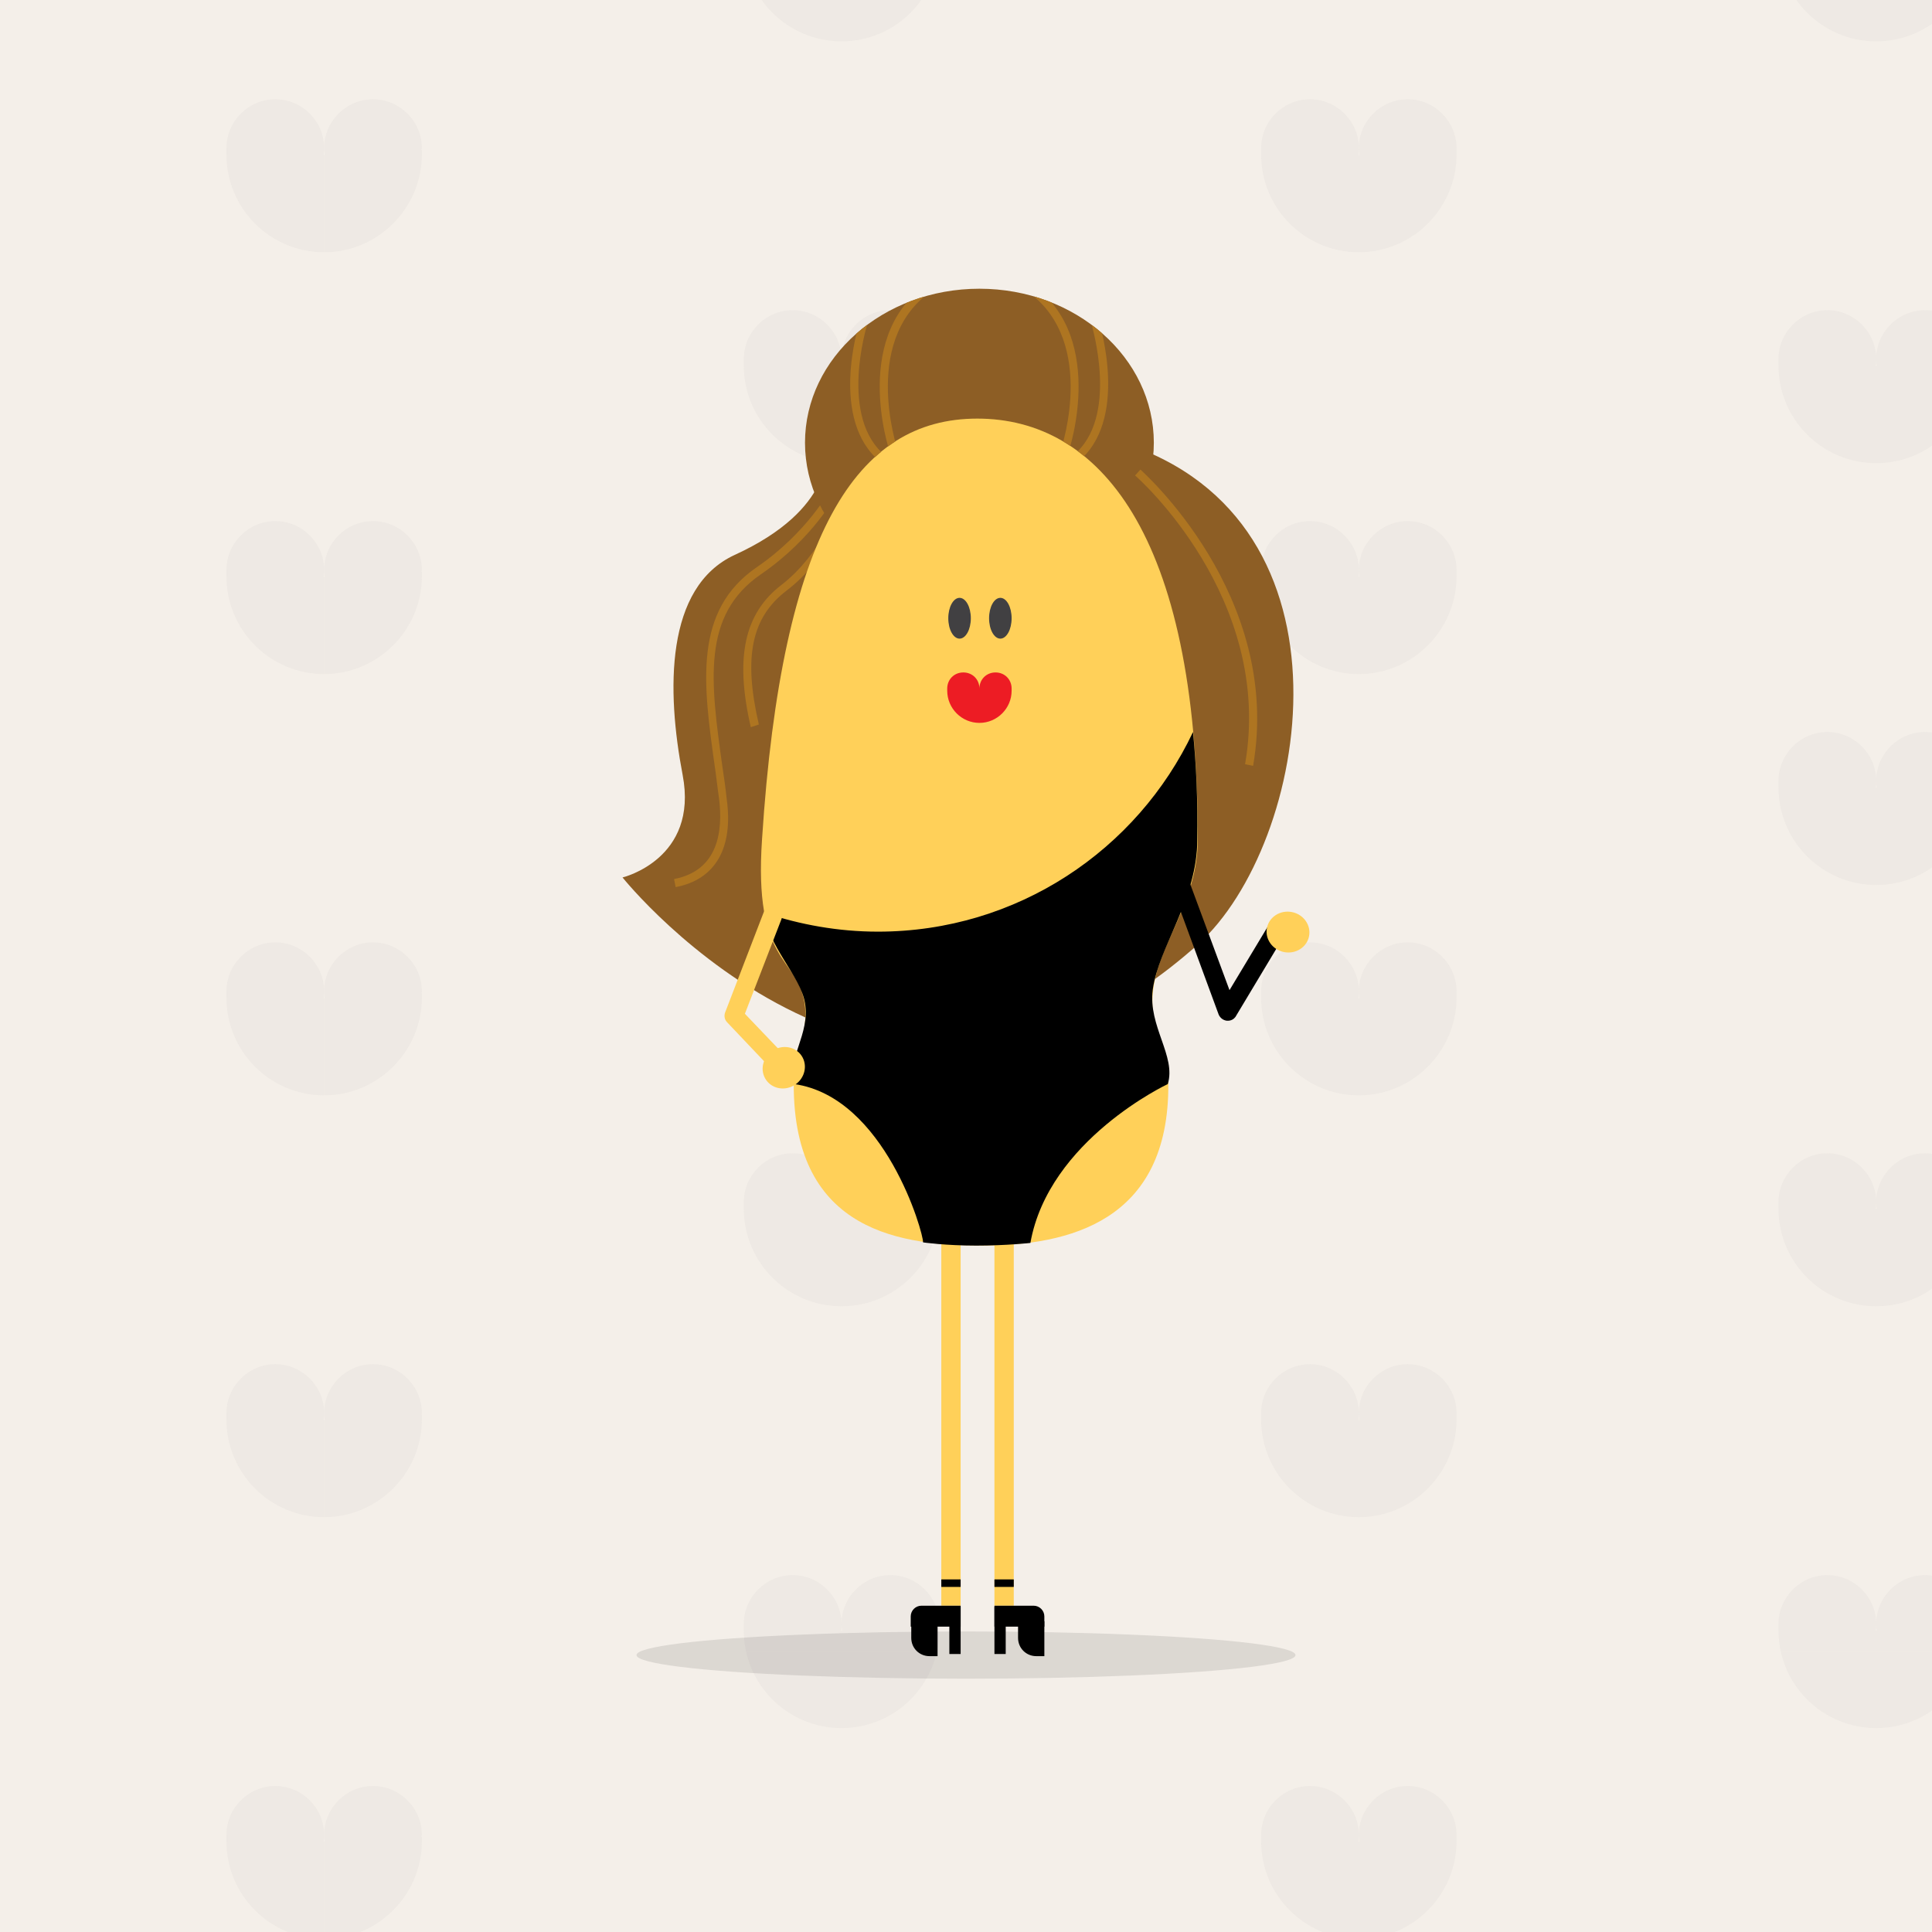 <?xml version="1.0" encoding="utf-8"?>
<!-- Generator: Adobe Illustrator 19.1.0, SVG Export Plug-In . SVG Version: 6.00 Build 0)  -->
<svg version="1.1" xmlns="http://www.w3.org/2000/svg" xmlns:xlink="http://www.w3.org/1999/xlink" x="0px" y="0px"
	 viewBox="0 0 360 360" enable-background="new 0 0 360 360" xml:space="preserve">
<g id="bg">
	<g>
		<g>
			<rect fill="#F4EFE9" width="360" height="360"/>
		</g>
	</g>
</g>
<g id="Layer_2">
</g>
<g id="Layer_3">
</g>
<g id="Layer_10">
</g>
<g id="Layer_4">
</g>
<g id="Layer_5">
	<g opacity="0.8">
		<defs>
			<rect id="SVGID_13_" x="528" y="0" opacity="0.8" width="360" height="360"/>
		</defs>
		<clipPath id="SVGID_2_">
			<use xlink:href="#SVGID_13_"  overflow="visible"/>
		</clipPath>
		<g clip-path="url(#SVGID_2_)">
			<g>
				<g>
					<g>
						<polygon fill="#F5E3DD" points="306.1,-22.2 288.6,7.4 306.1,37 323.5,7.4 						"/>
					</g>
				</g>
			</g>
			<g>
				<g>
					<g>
						<polygon fill="#F5E3DD" points="306.1,92.2 288.6,121.9 306.1,151.5 323.5,121.9 						"/>
					</g>
				</g>
			</g>
			<g>
				<g>
					<g>
						<polygon fill="#F5E3DD" points="306.1,206.7 288.6,236.3 306.1,265.9 323.5,236.3 						"/>
					</g>
				</g>
			</g>
			<g>
				<g>
					<g>
						<polygon fill="#F5E3DD" points="306.1,321.1 288.6,350.8 306.1,380.4 323.5,350.8 						"/>
					</g>
				</g>
			</g>
		</g>
	</g>
</g>
<g id="Layer_6">
</g>
<g id="Layer_7">
	<g opacity="0.8">
		<g>
			<defs>
				<rect id="SVGID_143_" width="360" height="360"/>
			</defs>
			<clipPath id="SVGID_4_">
				<use xlink:href="#SVGID_143_"  overflow="visible"/>
			</clipPath>
			<g clip-path="url(#SVGID_4_)">
				<g>
					<defs>
						<rect id="SVGID_145_" x="253.2" y="-6.5" width="192.8" height="157.2"/>
					</defs>
					<clipPath id="SVGID_6_">
						<use xlink:href="#SVGID_145_"  overflow="visible"/>
					</clipPath>
					<g clip-path="url(#SVGID_6_)">
						<path fill="#ECE7E2" d="M367.8,145.5c0-5-4.1-9.1-9.1-9.1s-9.1,4.1-9.1,9.1c0,0.4,0.1,0.9,0.1,1.3c0,0-0.1,0-0.1,0
							c0,0-0.1,0-0.1,0c0.1-0.4,0.1-0.8,0.1-1.3c0-5-4.1-9.1-9.1-9.1s-9.1,4.1-9.1,9.1c0,0.1,0,0.3,0,0.4c0,0.3,0,0.6,0,0.8
							c0,10.1,8.2,18.2,18.2,18.2c10.1,0,18.2-8.2,18.2-18.2c0-0.3,0-0.6,0-0.8C367.8,145.7,367.8,145.6,367.8,145.5z"/>
					</g>
					<g clip-path="url(#SVGID_6_)">
						<path fill="#ECE7E2" d="M271.4,106.2c0-5-4.1-9.1-9.1-9.1s-9.1,4.1-9.1,9.1c0,0.4,0.1,0.9,0.1,1.3c0,0-0.1,0-0.1,0
							c0,0-0.1,0-0.1,0c0.1-0.4,0.1-0.8,0.1-1.3c0-5-4.1-9.1-9.1-9.1c-5,0-9.1,4.1-9.1,9.1c0,0.1,0,0.3,0,0.4c0,0.3,0,0.6,0,0.8
							c0,10.1,8.2,18.2,18.2,18.2s18.2-8.2,18.2-18.2c0-0.3,0-0.6,0-0.8C271.4,106.4,271.4,106.3,271.4,106.2z"/>
					</g>
					<g clip-path="url(#SVGID_6_)">
						<path fill="#ECE7E2" d="M367.8,66.9c0-5-4.1-9.1-9.1-9.1s-9.1,4.1-9.1,9.1c0,0.4,0.1,0.9,0.1,1.3c0,0-0.1,0-0.1,0
							c0,0-0.1,0-0.1,0c0.1-0.4,0.1-0.8,0.1-1.3c0-5-4.1-9.1-9.1-9.1s-9.1,4.1-9.1,9.1c0,0.1,0,0.3,0,0.4c0,0.3,0,0.6,0,0.8
							c0,10.1,8.2,18.2,18.2,18.2c10.1,0,18.2-8.2,18.2-18.2c0-0.3,0-0.6,0-0.8C367.8,67.2,367.8,67,367.8,66.9z"/>
					</g>
					<g clip-path="url(#SVGID_6_)">
						<path fill="#ECE7E2" d="M271.4,27.6c0-5-4.1-9.1-9.1-9.1s-9.1,4.1-9.1,9.1c0,0.4,0.1,0.9,0.1,1.3c0,0-0.1,0-0.1,0
							c0,0-0.1,0-0.1,0c0.1-0.4,0.1-0.8,0.1-1.3c0-5-4.1-9.1-9.1-9.1c-5,0-9.1,4.1-9.1,9.1c0,0.1,0,0.3,0,0.4c0,0.3,0,0.6,0,0.8
							c0,10.1,8.2,18.2,18.2,18.2s18.2-8.2,18.2-18.2c0-0.3,0-0.6,0-0.8C271.4,27.9,271.4,27.7,271.4,27.6z"/>
					</g>
					<g clip-path="url(#SVGID_6_)">
						<path fill="#ECE7E2" d="M367.8-11.7c0-5-4.1-9.1-9.1-9.1s-9.1,4.1-9.1,9.1c0,0.4,0.1,0.9,0.1,1.3c0,0-0.1,0-0.1,0
							c0,0-0.1,0-0.1,0c0.1-0.4,0.1-0.8,0.1-1.3c0-5-4.1-9.1-9.1-9.1s-9.1,4.1-9.1,9.1c0,0.1,0,0.3,0,0.4c0,0.3,0,0.6,0,0.8
							c0,10.1,8.2,18.2,18.2,18.2c10.1,0,18.2-8.2,18.2-18.2c0-0.3,0-0.6,0-0.8C367.8-11.4,367.8-11.6,367.8-11.7z"/>
					</g>
				</g>
			</g>
			<g clip-path="url(#SVGID_4_)">
				<g>
					<defs>
						<rect id="SVGID_147_" x="253.2" y="150.6" width="192.8" height="157.2"/>
					</defs>
					<clipPath id="SVGID_8_">
						<use xlink:href="#SVGID_147_"  overflow="visible"/>
					</clipPath>
					<g clip-path="url(#SVGID_8_)">
						<path fill="#ECE7E2" d="M367.8,302.6c0-5-4.1-9.1-9.1-9.1s-9.1,4.1-9.1,9.1c0,0.4,0.1,0.9,0.1,1.3c0,0-0.1,0-0.1,0
							c0,0-0.1,0-0.1,0c0.1-0.4,0.1-0.8,0.1-1.3c0-5-4.1-9.1-9.1-9.1s-9.1,4.1-9.1,9.1c0,0.1,0,0.3,0,0.4c0,0.3,0,0.6,0,0.8
							c0,10.1,8.2,18.2,18.2,18.2c10.1,0,18.2-8.2,18.2-18.2c0-0.3,0-0.6,0-0.8C367.8,302.9,367.8,302.8,367.8,302.6z"/>
					</g>
					<g clip-path="url(#SVGID_8_)">
						<path fill="#ECE7E2" d="M271.4,263.3c0-5-4.1-9.1-9.1-9.1s-9.1,4.1-9.1,9.1c0,0.4,0.1,0.9,0.1,1.3c0,0-0.1,0-0.1,0
							c0,0-0.1,0-0.1,0c0.1-0.4,0.1-0.8,0.1-1.3c0-5-4.1-9.1-9.1-9.1c-5,0-9.1,4.1-9.1,9.1c0,0.1,0,0.3,0,0.4c0,0.3,0,0.6,0,0.8
							c0,10.1,8.2,18.2,18.2,18.2s18.2-8.2,18.2-18.2c0-0.3,0-0.6,0-0.8C271.4,263.6,271.4,263.5,271.4,263.3z"/>
					</g>
					<g clip-path="url(#SVGID_8_)">
						<path fill="#ECE7E2" d="M367.8,224c0-5-4.1-9.1-9.1-9.1s-9.1,4.1-9.1,9.1c0,0.4,0.1,0.9,0.1,1.3c0,0-0.1,0-0.1,0
							c0,0-0.1,0-0.1,0c0.1-0.4,0.1-0.8,0.1-1.3c0-5-4.1-9.1-9.1-9.1s-9.1,4.1-9.1,9.1c0,0.1,0,0.3,0,0.4c0,0.3,0,0.6,0,0.8
							c0,10.1,8.2,18.2,18.2,18.2c10.1,0,18.2-8.2,18.2-18.2c0-0.3,0-0.6,0-0.8C367.8,224.3,367.8,224.2,367.8,224z"/>
					</g>
					<g clip-path="url(#SVGID_8_)">
						<path fill="#ECE7E2" d="M271.4,184.7c0-5-4.1-9.1-9.1-9.1s-9.1,4.1-9.1,9.1c0,0.4,0.1,0.9,0.1,1.3c0,0-0.1,0-0.1,0
							c0,0-0.1,0-0.1,0c0.1-0.4,0.1-0.8,0.1-1.3c0-5-4.1-9.1-9.1-9.1c-5,0-9.1,4.1-9.1,9.1c0,0.1,0,0.3,0,0.4c0,0.3,0,0.6,0,0.8
							c0,10.1,8.2,18.2,18.2,18.2s18.2-8.2,18.2-18.2c0-0.3,0-0.6,0-0.8C271.4,185,271.4,184.9,271.4,184.7z"/>
					</g>
					<g clip-path="url(#SVGID_8_)">
						<path fill="#ECE7E2" d="M367.8,145.5c0-5-4.1-9.1-9.1-9.1s-9.1,4.1-9.1,9.1c0,0.4,0.1,0.9,0.1,1.3c0,0-0.1,0-0.1,0
							c0,0-0.1,0-0.1,0c0.1-0.4,0.1-0.8,0.1-1.3c0-5-4.1-9.1-9.1-9.1s-9.1,4.1-9.1,9.1c0,0.1,0,0.3,0,0.4c0,0.3,0,0.6,0,0.8
							c0,10.1,8.2,18.2,18.2,18.2c10.1,0,18.2-8.2,18.2-18.2c0-0.3,0-0.6,0-0.8C367.8,145.7,367.8,145.6,367.8,145.5z"/>
					</g>
				</g>
			</g>
			<g clip-path="url(#SVGID_4_)">
				<g>
					<defs>
						<rect id="SVGID_149_" x="253.2" y="307.8" width="192.8" height="157.2"/>
					</defs>
					<clipPath id="SVGID_10_">
						<use xlink:href="#SVGID_149_"  overflow="visible"/>
					</clipPath>
					<g clip-path="url(#SVGID_10_)">
						<path fill="#ECE7E2" d="M271.4,341.9c0-5-4.1-9.1-9.1-9.1s-9.1,4.1-9.1,9.1c0,0.4,0.1,0.9,0.1,1.3c0,0-0.1,0-0.1,0
							c0,0-0.1,0-0.1,0c0.1-0.4,0.1-0.8,0.1-1.3c0-5-4.1-9.1-9.1-9.1c-5,0-9.1,4.1-9.1,9.1c0,0.1,0,0.3,0,0.4c0,0.3,0,0.6,0,0.8
							c0,10.1,8.2,18.2,18.2,18.2s18.2-8.2,18.2-18.2c0-0.3,0-0.6,0-0.8C271.4,342.2,271.4,342.1,271.4,341.9z"/>
					</g>
					<g clip-path="url(#SVGID_10_)">
						<path fill="#ECE7E2" d="M367.8,302.6c0-5-4.1-9.1-9.1-9.1s-9.1,4.1-9.1,9.1c0,0.4,0.1,0.9,0.1,1.3c0,0-0.1,0-0.1,0
							c0,0-0.1,0-0.1,0c0.1-0.4,0.1-0.8,0.1-1.3c0-5-4.1-9.1-9.1-9.1s-9.1,4.1-9.1,9.1c0,0.1,0,0.3,0,0.4c0,0.3,0,0.6,0,0.8
							c0,10.1,8.2,18.2,18.2,18.2c10.1,0,18.2-8.2,18.2-18.2c0-0.3,0-0.6,0-0.8C367.8,302.9,367.8,302.8,367.8,302.6z"/>
					</g>
				</g>
			</g>
			<g clip-path="url(#SVGID_4_)">
				<g>
					<defs>
						<rect id="SVGID_151_" x="60.4" y="-6.5" width="192.8" height="157.2"/>
					</defs>
					<clipPath id="SVGID_12_">
						<use xlink:href="#SVGID_151_"  overflow="visible"/>
					</clipPath>
					<g clip-path="url(#SVGID_12_)">
						<path fill="#ECE7E2" d="M271.4,106.2c0-5-4.1-9.1-9.1-9.1s-9.1,4.1-9.1,9.1c0,0.4,0.1,0.9,0.1,1.3c0,0-0.1,0-0.1,0
							c0,0-0.1,0-0.1,0c0.1-0.4,0.1-0.8,0.1-1.3c0-5-4.1-9.1-9.1-9.1c-5,0-9.1,4.1-9.1,9.1c0,0.1,0,0.3,0,0.4c0,0.3,0,0.6,0,0.8
							c0,10.1,8.2,18.2,18.2,18.2s18.2-8.2,18.2-18.2c0-0.3,0-0.6,0-0.8C271.4,106.4,271.4,106.3,271.4,106.2z"/>
					</g>
					<g clip-path="url(#SVGID_12_)">
						<path fill="#ECE7E2" d="M175,145.5c0-5-4.1-9.1-9.1-9.1c-5,0-9.1,4.1-9.1,9.1c0,0.4,0.1,0.9,0.1,1.3c0,0-0.1,0-0.1,0
							c0,0-0.1,0-0.1,0c0.1-0.4,0.1-0.8,0.1-1.3c0-5-4.1-9.1-9.1-9.1s-9.1,4.1-9.1,9.1c0,0.1,0,0.3,0,0.4c0,0.3,0,0.6,0,0.8
							c0,10.1,8.2,18.2,18.2,18.2c10.1,0,18.2-8.2,18.2-18.2c0-0.3,0-0.6,0-0.8C174.9,145.7,175,145.6,175,145.5z"/>
					</g>
					<g clip-path="url(#SVGID_12_)">
						<path fill="#ECE7E2" d="M78.6,106.2c0-5-4.1-9.1-9.1-9.1s-9.1,4.1-9.1,9.1c0,0.4,0.1,0.9,0.1,1.3c0,0-0.1,0-0.1,0
							c0,0-0.1,0-0.1,0c0.1-0.4,0.1-0.8,0.1-1.3c0-5-4.1-9.1-9.1-9.1s-9.1,4.1-9.1,9.1c0,0.1,0,0.3,0,0.4c0,0.3,0,0.6,0,0.8
							c0,10.1,8.2,18.2,18.2,18.2s18.2-8.2,18.2-18.2c0-0.3,0-0.6,0-0.8C78.5,106.4,78.6,106.3,78.6,106.2z"/>
					</g>
					<g clip-path="url(#SVGID_12_)">
						<path fill="#ECE7E2" d="M271.4,27.6c0-5-4.1-9.1-9.1-9.1s-9.1,4.1-9.1,9.1c0,0.4,0.1,0.9,0.1,1.3c0,0-0.1,0-0.1,0
							c0,0-0.1,0-0.1,0c0.1-0.4,0.1-0.8,0.1-1.3c0-5-4.1-9.1-9.1-9.1c-5,0-9.1,4.1-9.1,9.1c0,0.1,0,0.3,0,0.4c0,0.3,0,0.6,0,0.8
							c0,10.1,8.2,18.2,18.2,18.2s18.2-8.2,18.2-18.2c0-0.3,0-0.6,0-0.8C271.4,27.9,271.4,27.7,271.4,27.6z"/>
					</g>
					<g clip-path="url(#SVGID_12_)">
						<path fill="#ECE7E2" d="M175,66.9c0-5-4.1-9.1-9.1-9.1c-5,0-9.1,4.1-9.1,9.1c0,0.4,0.1,0.9,0.1,1.3c0,0-0.1,0-0.1,0
							c0,0-0.1,0-0.1,0c0.1-0.4,0.1-0.8,0.1-1.3c0-5-4.1-9.1-9.1-9.1s-9.1,4.1-9.1,9.1c0,0.1,0,0.3,0,0.4c0,0.3,0,0.6,0,0.8
							c0,10.1,8.2,18.2,18.2,18.2c10.1,0,18.2-8.2,18.2-18.2c0-0.3,0-0.6,0-0.8C174.9,67.2,175,67,175,66.9z"/>
					</g>
					<g clip-path="url(#SVGID_12_)">
						<path fill="#ECE7E2" d="M78.6,27.6c0-5-4.1-9.1-9.1-9.1s-9.1,4.1-9.1,9.1c0,0.4,0.1,0.9,0.1,1.3c0,0-0.1,0-0.1,0
							c0,0-0.1,0-0.1,0c0.1-0.4,0.1-0.8,0.1-1.3c0-5-4.1-9.1-9.1-9.1s-9.1,4.1-9.1,9.1c0,0.1,0,0.3,0,0.4c0,0.3,0,0.6,0,0.8
							c0,10.1,8.2,18.2,18.2,18.2s18.2-8.2,18.2-18.2c0-0.3,0-0.6,0-0.8C78.5,27.9,78.6,27.7,78.6,27.6z"/>
					</g>
					<g clip-path="url(#SVGID_12_)">
						<path fill="#ECE7E2" d="M175-11.7c0-5-4.1-9.1-9.1-9.1c-5,0-9.1,4.1-9.1,9.1c0,0.4,0.1,0.9,0.1,1.3c0,0-0.1,0-0.1,0
							c0,0-0.1,0-0.1,0c0.1-0.4,0.1-0.8,0.1-1.3c0-5-4.1-9.1-9.1-9.1s-9.1,4.1-9.1,9.1c0,0.1,0,0.3,0,0.4c0,0.3,0,0.6,0,0.8
							c0,10.1,8.2,18.2,18.2,18.2c10.1,0,18.2-8.2,18.2-18.2c0-0.3,0-0.6,0-0.8C174.9-11.4,175-11.6,175-11.7z"/>
					</g>
				</g>
			</g>
			<g clip-path="url(#SVGID_4_)">
				<g>
					<defs>
						<rect id="SVGID_153_" x="60.4" y="150.6" width="192.8" height="157.2"/>
					</defs>
					<clipPath id="SVGID_14_">
						<use xlink:href="#SVGID_153_"  overflow="visible"/>
					</clipPath>
					<g clip-path="url(#SVGID_14_)">
						<path fill="#ECE7E2" d="M271.4,263.3c0-5-4.1-9.1-9.1-9.1s-9.1,4.1-9.1,9.1c0,0.4,0.1,0.9,0.1,1.3c0,0-0.1,0-0.1,0
							c0,0-0.1,0-0.1,0c0.1-0.4,0.1-0.8,0.1-1.3c0-5-4.1-9.1-9.1-9.1c-5,0-9.1,4.1-9.1,9.1c0,0.1,0,0.3,0,0.4c0,0.3,0,0.6,0,0.8
							c0,10.1,8.2,18.2,18.2,18.2s18.2-8.2,18.2-18.2c0-0.3,0-0.6,0-0.8C271.4,263.6,271.4,263.5,271.4,263.3z"/>
					</g>
					<g clip-path="url(#SVGID_14_)">
						<path fill="#ECE7E2" d="M175,302.6c0-5-4.1-9.1-9.1-9.1c-5,0-9.1,4.1-9.1,9.1c0,0.4,0.1,0.9,0.1,1.3c0,0-0.1,0-0.1,0
							c0,0-0.1,0-0.1,0c0.1-0.4,0.1-0.8,0.1-1.3c0-5-4.1-9.1-9.1-9.1s-9.1,4.1-9.1,9.1c0,0.1,0,0.3,0,0.4c0,0.3,0,0.6,0,0.8
							c0,10.1,8.2,18.2,18.2,18.2c10.1,0,18.2-8.2,18.2-18.2c0-0.3,0-0.6,0-0.8C174.9,302.9,175,302.8,175,302.6z"/>
					</g>
					<g clip-path="url(#SVGID_14_)">
						<path fill="#ECE7E2" d="M78.6,263.3c0-5-4.1-9.1-9.1-9.1s-9.1,4.1-9.1,9.1c0,0.4,0.1,0.9,0.1,1.3c0,0-0.1,0-0.1,0
							c0,0-0.1,0-0.1,0c0.1-0.4,0.1-0.8,0.1-1.3c0-5-4.1-9.1-9.1-9.1s-9.1,4.1-9.1,9.1c0,0.1,0,0.3,0,0.4c0,0.3,0,0.6,0,0.8
							c0,10.1,8.2,18.2,18.2,18.2s18.2-8.2,18.2-18.2c0-0.3,0-0.6,0-0.8C78.5,263.6,78.6,263.5,78.6,263.3z"/>
					</g>
					<g clip-path="url(#SVGID_14_)">
						<path fill="#ECE7E2" d="M271.4,184.7c0-5-4.1-9.1-9.1-9.1s-9.1,4.1-9.1,9.1c0,0.4,0.1,0.9,0.1,1.3c0,0-0.1,0-0.1,0
							c0,0-0.1,0-0.1,0c0.1-0.4,0.1-0.8,0.1-1.3c0-5-4.1-9.1-9.1-9.1c-5,0-9.1,4.1-9.1,9.1c0,0.1,0,0.3,0,0.4c0,0.3,0,0.6,0,0.8
							c0,10.1,8.2,18.2,18.2,18.2s18.2-8.2,18.2-18.2c0-0.3,0-0.6,0-0.8C271.4,185,271.4,184.9,271.4,184.7z"/>
					</g>
					<g clip-path="url(#SVGID_14_)">
						<path fill="#ECE7E2" d="M175,224c0-5-4.1-9.1-9.1-9.1c-5,0-9.1,4.1-9.1,9.1c0,0.4,0.1,0.9,0.1,1.3c0,0-0.1,0-0.1,0
							c0,0-0.1,0-0.1,0c0.1-0.4,0.1-0.8,0.1-1.3c0-5-4.1-9.1-9.1-9.1s-9.1,4.1-9.1,9.1c0,0.1,0,0.3,0,0.4c0,0.3,0,0.6,0,0.8
							c0,10.1,8.2,18.2,18.2,18.2c10.1,0,18.2-8.2,18.2-18.2c0-0.3,0-0.6,0-0.8C174.9,224.3,175,224.2,175,224z"/>
					</g>
					<g clip-path="url(#SVGID_14_)">
						<path fill="#ECE7E2" d="M78.6,184.7c0-5-4.1-9.1-9.1-9.1s-9.1,4.1-9.1,9.1c0,0.4,0.1,0.9,0.1,1.3c0,0-0.1,0-0.1,0
							c0,0-0.1,0-0.1,0c0.1-0.4,0.1-0.8,0.1-1.3c0-5-4.1-9.1-9.1-9.1s-9.1,4.1-9.1,9.1c0,0.1,0,0.3,0,0.4c0,0.3,0,0.6,0,0.8
							c0,10.1,8.2,18.2,18.2,18.2s18.2-8.2,18.2-18.2c0-0.3,0-0.6,0-0.8C78.5,185,78.6,184.9,78.6,184.7z"/>
					</g>
					<g clip-path="url(#SVGID_14_)">
						<path fill="#ECE7E2" d="M175,145.5c0-5-4.1-9.1-9.1-9.1c-5,0-9.1,4.1-9.1,9.1c0,0.4,0.1,0.9,0.1,1.3c0,0-0.1,0-0.1,0
							c0,0-0.1,0-0.1,0c0.1-0.4,0.1-0.8,0.1-1.3c0-5-4.1-9.1-9.1-9.1s-9.1,4.1-9.1,9.1c0,0.1,0,0.3,0,0.4c0,0.3,0,0.6,0,0.8
							c0,10.1,8.2,18.2,18.2,18.2c10.1,0,18.2-8.2,18.2-18.2c0-0.3,0-0.6,0-0.8C174.9,145.7,175,145.6,175,145.5z"/>
					</g>
				</g>
			</g>
			<g clip-path="url(#SVGID_4_)">
				<g>
					<defs>
						<rect id="SVGID_155_" x="60.4" y="307.8" width="192.8" height="157.2"/>
					</defs>
					<clipPath id="SVGID_16_">
						<use xlink:href="#SVGID_155_"  overflow="visible"/>
					</clipPath>
					<g clip-path="url(#SVGID_16_)">
						<path fill="#ECE7E2" d="M271.4,341.9c0-5-4.1-9.1-9.1-9.1s-9.1,4.1-9.1,9.1c0,0.4,0.1,0.9,0.1,1.3c0,0-0.1,0-0.1,0
							c0,0-0.1,0-0.1,0c0.1-0.4,0.1-0.8,0.1-1.3c0-5-4.1-9.1-9.1-9.1c-5,0-9.1,4.1-9.1,9.1c0,0.1,0,0.3,0,0.4c0,0.3,0,0.6,0,0.8
							c0,10.1,8.2,18.2,18.2,18.2s18.2-8.2,18.2-18.2c0-0.3,0-0.6,0-0.8C271.4,342.2,271.4,342.1,271.4,341.9z"/>
					</g>
					<g clip-path="url(#SVGID_16_)">
						<path fill="#ECE7E2" d="M78.6,341.9c0-5-4.1-9.1-9.1-9.1s-9.1,4.1-9.1,9.1c0,0.4,0.1,0.9,0.1,1.3c0,0-0.1,0-0.1,0
							c0,0-0.1,0-0.1,0c0.1-0.4,0.1-0.8,0.1-1.3c0-5-4.1-9.1-9.1-9.1s-9.1,4.1-9.1,9.1c0,0.1,0,0.3,0,0.4c0,0.3,0,0.6,0,0.8
							c0,10.1,8.2,18.2,18.2,18.2s18.2-8.2,18.2-18.2c0-0.3,0-0.6,0-0.8C78.5,342.2,78.6,342.1,78.6,341.9z"/>
					</g>
					<g clip-path="url(#SVGID_16_)">
						<path fill="#ECE7E2" d="M175,302.6c0-5-4.1-9.1-9.1-9.1c-5,0-9.1,4.1-9.1,9.1c0,0.4,0.1,0.9,0.1,1.3c0,0-0.1,0-0.1,0
							c0,0-0.1,0-0.1,0c0.1-0.4,0.1-0.8,0.1-1.3c0-5-4.1-9.1-9.1-9.1s-9.1,4.1-9.1,9.1c0,0.1,0,0.3,0,0.4c0,0.3,0,0.6,0,0.8
							c0,10.1,8.2,18.2,18.2,18.2c10.1,0,18.2-8.2,18.2-18.2c0-0.3,0-0.6,0-0.8C174.9,302.9,175,302.8,175,302.6z"/>
					</g>
				</g>
			</g>
			<g clip-path="url(#SVGID_4_)">
				<g>
					<defs>
						<rect id="SVGID_157_" x="-132.4" y="-6.5" width="192.8" height="157.2"/>
					</defs>
					<clipPath id="SVGID_18_">
						<use xlink:href="#SVGID_157_"  overflow="visible"/>
					</clipPath>
					<g clip-path="url(#SVGID_18_)">
						<path fill="#ECE7E2" d="M78.6,106.2c0-5-4.1-9.1-9.1-9.1s-9.1,4.1-9.1,9.1c0,0.4,0.1,0.9,0.1,1.3c0,0-0.1,0-0.1,0
							c0,0-0.1,0-0.1,0c0.1-0.4,0.1-0.8,0.1-1.3c0-5-4.1-9.1-9.1-9.1s-9.1,4.1-9.1,9.1c0,0.1,0,0.3,0,0.4c0,0.3,0,0.6,0,0.8
							c0,10.1,8.2,18.2,18.2,18.2s18.2-8.2,18.2-18.2c0-0.3,0-0.6,0-0.8C78.5,106.4,78.6,106.3,78.6,106.2z"/>
					</g>
					<g clip-path="url(#SVGID_18_)">
						<path fill="#ECE7E2" d="M78.6,27.6c0-5-4.1-9.1-9.1-9.1s-9.1,4.1-9.1,9.1c0,0.4,0.1,0.9,0.1,1.3c0,0-0.1,0-0.1,0
							c0,0-0.1,0-0.1,0c0.1-0.4,0.1-0.8,0.1-1.3c0-5-4.1-9.1-9.1-9.1s-9.1,4.1-9.1,9.1c0,0.1,0,0.3,0,0.4c0,0.3,0,0.6,0,0.8
							c0,10.1,8.2,18.2,18.2,18.2s18.2-8.2,18.2-18.2c0-0.3,0-0.6,0-0.8C78.5,27.9,78.6,27.7,78.6,27.6z"/>
					</g>
				</g>
			</g>
			<g clip-path="url(#SVGID_4_)">
				<g>
					<defs>
						<rect id="SVGID_159_" x="-132.4" y="150.6" width="192.8" height="157.2"/>
					</defs>
					<clipPath id="SVGID_20_">
						<use xlink:href="#SVGID_159_"  overflow="visible"/>
					</clipPath>
					<g clip-path="url(#SVGID_20_)">
						<path fill="#ECE7E2" d="M78.6,263.3c0-5-4.1-9.1-9.1-9.1s-9.1,4.1-9.1,9.1c0,0.4,0.1,0.9,0.1,1.3c0,0-0.1,0-0.1,0
							c0,0-0.1,0-0.1,0c0.1-0.4,0.1-0.8,0.1-1.3c0-5-4.1-9.1-9.1-9.1s-9.1,4.1-9.1,9.1c0,0.1,0,0.3,0,0.4c0,0.3,0,0.6,0,0.8
							c0,10.1,8.2,18.2,18.2,18.2s18.2-8.2,18.2-18.2c0-0.3,0-0.6,0-0.8C78.5,263.6,78.6,263.5,78.6,263.3z"/>
					</g>
					<g clip-path="url(#SVGID_20_)">
						<path fill="#ECE7E2" d="M78.6,184.7c0-5-4.1-9.1-9.1-9.1s-9.1,4.1-9.1,9.1c0,0.4,0.1,0.9,0.1,1.3c0,0-0.1,0-0.1,0
							c0,0-0.1,0-0.1,0c0.1-0.4,0.1-0.8,0.1-1.3c0-5-4.1-9.1-9.1-9.1s-9.1,4.1-9.1,9.1c0,0.1,0,0.3,0,0.4c0,0.3,0,0.6,0,0.8
							c0,10.1,8.2,18.2,18.2,18.2s18.2-8.2,18.2-18.2c0-0.3,0-0.6,0-0.8C78.5,185,78.6,184.9,78.6,184.7z"/>
					</g>
				</g>
			</g>
			<g clip-path="url(#SVGID_4_)">
				<g>
					<defs>
						<rect id="SVGID_161_" x="-132.4" y="307.8" width="192.8" height="157.2"/>
					</defs>
					<clipPath id="SVGID_22_">
						<use xlink:href="#SVGID_161_"  overflow="visible"/>
					</clipPath>
					<g clip-path="url(#SVGID_22_)">
						<path fill="#ECE7E2" d="M78.6,341.9c0-5-4.1-9.1-9.1-9.1s-9.1,4.1-9.1,9.1c0,0.4,0.1,0.9,0.1,1.3c0,0-0.1,0-0.1,0
							c0,0-0.1,0-0.1,0c0.1-0.4,0.1-0.8,0.1-1.3c0-5-4.1-9.1-9.1-9.1s-9.1,4.1-9.1,9.1c0,0.1,0,0.3,0,0.4c0,0.3,0,0.6,0,0.8
							c0,10.1,8.2,18.2,18.2,18.2s18.2-8.2,18.2-18.2c0-0.3,0-0.6,0-0.8C78.5,342.2,78.6,342.1,78.6,341.9z"/>
					</g>
				</g>
			</g>
		</g>
	</g>
	<g opacity="0.1">
		<g>
			<ellipse cx="180" cy="308.4" rx="61.4" ry="4.4"/>
		</g>
	</g>
	<g>
		<g>
			<g>
				<path fill="#8D5E25" d="M209.2,82.5l-55.3,1.4c0,0,1.8,10.9-17,19.5c-13,6-12.7,25.3-9.7,41S116,163.5,116,163.5
					s50.4,63.2,107.2,12.5C244,157.3,254.5,97,209.2,82.5z"/>
			</g>
		</g>
		<g>
			<g>
				<path fill="#AE7521" d="M125.9,165.3l-0.3-1.5c8.3-1.6,9.1-9,8.4-14.9c-0.3-2-0.5-4-0.8-6c-2.2-15.6-4-29.1,7.8-37.2
					c9.5-6.5,13.8-14.6,13.8-14.7l1.3,0.7c-0.2,0.3-4.4,8.5-14.3,15.3c-11.1,7.6-9.4,20-7.2,35.8c0.3,2,0.6,4,0.8,6
					C136.7,158,133.3,163.9,125.9,165.3z"/>
			</g>
		</g>
		<g>
			<g>
				<ellipse fill="#8D5E25" cx="182.5" cy="82.5" rx="32.5" ry="28.7"/>
			</g>
		</g>
		<g>
			<g>
				<path fill="#AE7521" d="M139.9,135.5c-3-13-1.2-21.2,5.7-26.5c7.3-5.6,10.9-15.1,11-15.2l1.4,0.5c-0.2,0.4-3.8,10-11.5,15.8
					c-6.5,5-8,12.4-5.1,24.9L139.9,135.5z"/>
			</g>
		</g>
		<g>
			<g>
				<g>
					<rect x="175.4" y="226.3" fill="#FFD059" width="3.6" height="72.9"/>
				</g>
			</g>
			<g>
				<g>
					<rect x="185.3" y="226.3" fill="#FFD059" width="3.6" height="72.9"/>
				</g>
			</g>
		</g>
		<g>
			<g>
				<path fill="#FFD059" d="M223.2,156.3c0,11.8-7.2,19.3-8.3,28c-1,7.8,2.7,11.1,2.8,17.6c0.2,25.9-18.8,30.1-34.3,30.2
					c-15,0-35.6-2.2-35.5-30.2c0-4.4,2.9-9.7,2-15.1c-1.5-8.7-9.5-7.2-7.9-30.5c3.7-57.2,17.7-78.3,40.1-78.3S223.2,99,223.2,156.3z
					"/>
			</g>
		</g>
		<g>
			<g>
				<path d="M222.3,136.4c-10.4,22-32.8,37.2-58.7,37.2c-7.4,0-14.5-1.3-21.1-3.5c0.4,6,6.7,11.8,7.5,16.8c1,5.8-3.5,10.5-2,15.1h0
					c0,0,0,0,0,0c16.9,2.4,24.1,27.8,24,29.5c0,0,4.1,0.6,9.9,0.6c5.7,0,10.1-0.5,10.1-0.5c3.4-19.2,25.6-29.6,25.6-29.6
					c1.6-5.2-3.7-10.8-2.8-17.6c1.1-8,8.3-16.8,8.3-28C223.2,149.1,222.9,142.5,222.3,136.4z"/>
			</g>
		</g>
		<g>
			<g>
				<g>
					<path d="M179,303.1h-9.3v-1.9c0-1.1,0.9-2,2-2h7.3V303.1z"/>
				</g>
			</g>
			<g>
				<g>
					<path d="M185.3,303.1h9.3v-1.9c0-1.1-0.9-2-2-2h-7.3V303.1z"/>
				</g>
			</g>
		</g>
		<g>
			<g>
				<rect x="185.3" y="299.4" width="2.1" height="8.8"/>
			</g>
		</g>
		<g>
			<g>
				<rect x="176.9" y="299.4" width="2.1" height="8.8"/>
			</g>
		</g>
		<g>
			<g>
				<path d="M173.2,308.6h1.5v-6.5h-4.9v3.1C169.8,307.1,171.3,308.6,173.2,308.6z"/>
			</g>
		</g>
		<g>
			<g>
				<path d="M193.1,308.6h1.5v-6.5h-4.9v3.1C189.7,307.1,191.2,308.6,193.1,308.6z"/>
			</g>
		</g>
		<g>
			<g>
				<path fill="#FFD059" d="M146,200.7c-0.5,0-0.9-0.2-1.3-0.5l-9.2-9.7c-0.5-0.5-0.6-1.2-0.4-1.8l7.2-18.7c0.3-0.9,1.4-1.3,2.3-1
					c0.9,0.3,1.4,1.4,1,2.3l-6.8,17.6l8.5,8.9c0.7,0.7,0.6,1.8-0.1,2.5C146.9,200.5,146.5,200.7,146,200.7z"/>
			</g>
		</g>
		<g>
			<g>
				
					<ellipse transform="matrix(0.826 -0.564 0.564 0.826 -86.732 117.01)" fill="#FFD059" cx="146" cy="198.9" rx="4" ry="3.8"/>
			</g>
		</g>
		<g>
			<g>
				<path d="M228.8,190.2c-0.1,0-0.1,0-0.2,0c-0.7-0.1-1.2-0.5-1.5-1.1l-9.2-25c-0.3-0.9,0.1-1.9,1-2.2c0.9-0.3,1.9,0.1,2.2,1
					l8,21.6l7.1-11.8c0.5-0.8,1.6-1.1,2.4-0.6s1.1,1.6,0.6,2.4l-9,15C229.9,189.9,229.4,190.2,228.8,190.2z"/>
			</g>
		</g>
		<g>
			<g>
				<g>
					
						<ellipse transform="matrix(-0.981 -0.193 0.193 -0.981 441.935 390.3)" fill="#FFD059" cx="240" cy="173.6" rx="4" ry="3.8"/>
				</g>
			</g>
		</g>
		<g>
			<g>
				<g>
					<ellipse fill="#414042" cx="178.8" cy="115.2" rx="2.1" ry="3.8"/>
				</g>
			</g>
			<g>
				<g>
					<ellipse fill="#414042" cx="186.4" cy="115.2" rx="2.1" ry="3.8"/>
				</g>
			</g>
		</g>
		<g>
			<defs>
				<path id="SVGID_167_" d="M182.1,78c11.3,0,21.6,5.3,29.1,18c2.4-4,3.8-8.6,3.8-13.5c0-15.9-14.6-28.7-32.5-28.7
					S150,66.6,150,82.5c0,5.3,1.6,10.2,4.4,14.5C161.2,83.7,170.5,78,182.1,78z"/>
			</defs>
			<clipPath id="SVGID_24_">
				<use xlink:href="#SVGID_167_"  overflow="visible"/>
			</clipPath>
			<g clip-path="url(#SVGID_24_)">
				<g>
					<path fill="#AE7521" d="M165.8,84.2c-0.1-0.2-7.6-22.6,8.1-32l0.8,1.3c-14.7,8.8-7.5,30-7.5,30.2L165.8,84.2z"/>
				</g>
			</g>
			<g clip-path="url(#SVGID_24_)">
				<g>
					<path fill="#AE7521" d="M164.1,86.1c-9.6-7.7-4.2-25.4-3.9-26.1l1.4,0.5c-0.1,0.2-5.4,17.5,3.5,24.5L164.1,86.1z"/>
				</g>
			</g>
			<g clip-path="url(#SVGID_24_)">
				<g>
					<path fill="#AE7521" d="M199.1,84.2l-1.4-0.5c0.1-0.2,7.2-21.4-7.5-30.2l0.8-1.3C206.7,61.6,199.2,84,199.1,84.2z"/>
				</g>
			</g>
			<g clip-path="url(#SVGID_24_)">
				<g>
					<path fill="#AE7521" d="M200.8,86.1l-0.9-1.2c8.8-7,3.5-24.3,3.5-24.5l1.4-0.5C205,60.7,210.4,78.4,200.8,86.1z"/>
				</g>
			</g>
		</g>
		<g>
			<g>
				<rect x="175.4" y="294.3" width="3.6" height="1.4"/>
			</g>
		</g>
		<g>
			<g>
				<rect x="185.3" y="294.3" width="3.6" height="1.4"/>
			</g>
		</g>
		<g>
			<g>
				<path fill="#AE7521" d="M233.5,142.7l-1.5-0.3c5.4-31-20.2-53.6-20.5-53.8l1-1.1C212.8,87.8,239,110.9,233.5,142.7z"/>
			</g>
		</g>
		<g>
			<g>
				<path fill="#ED1C24" d="M188.5,128.3c0-1.7-1.3-3-3-3s-3,1.3-3,3c0,0.1,0,0.3,0,0.4c0,0,0,0,0,0c0,0,0,0,0,0c0-0.1,0-0.3,0-0.4
					c0-1.7-1.3-3-3-3s-3,1.3-3,3c0,0,0,0.1,0,0.1c0,0.1,0,0.2,0,0.3c0,3.3,2.7,6,6,6s6-2.7,6-6c0-0.1,0-0.2,0-0.3
					C188.5,128.4,188.5,128.4,188.5,128.3z"/>
			</g>
		</g>
	</g>
</g>
<g id="Layer_8">
</g>
<g id="Layer_11">
</g>
<g id="Layer_9">
</g>
</svg>
